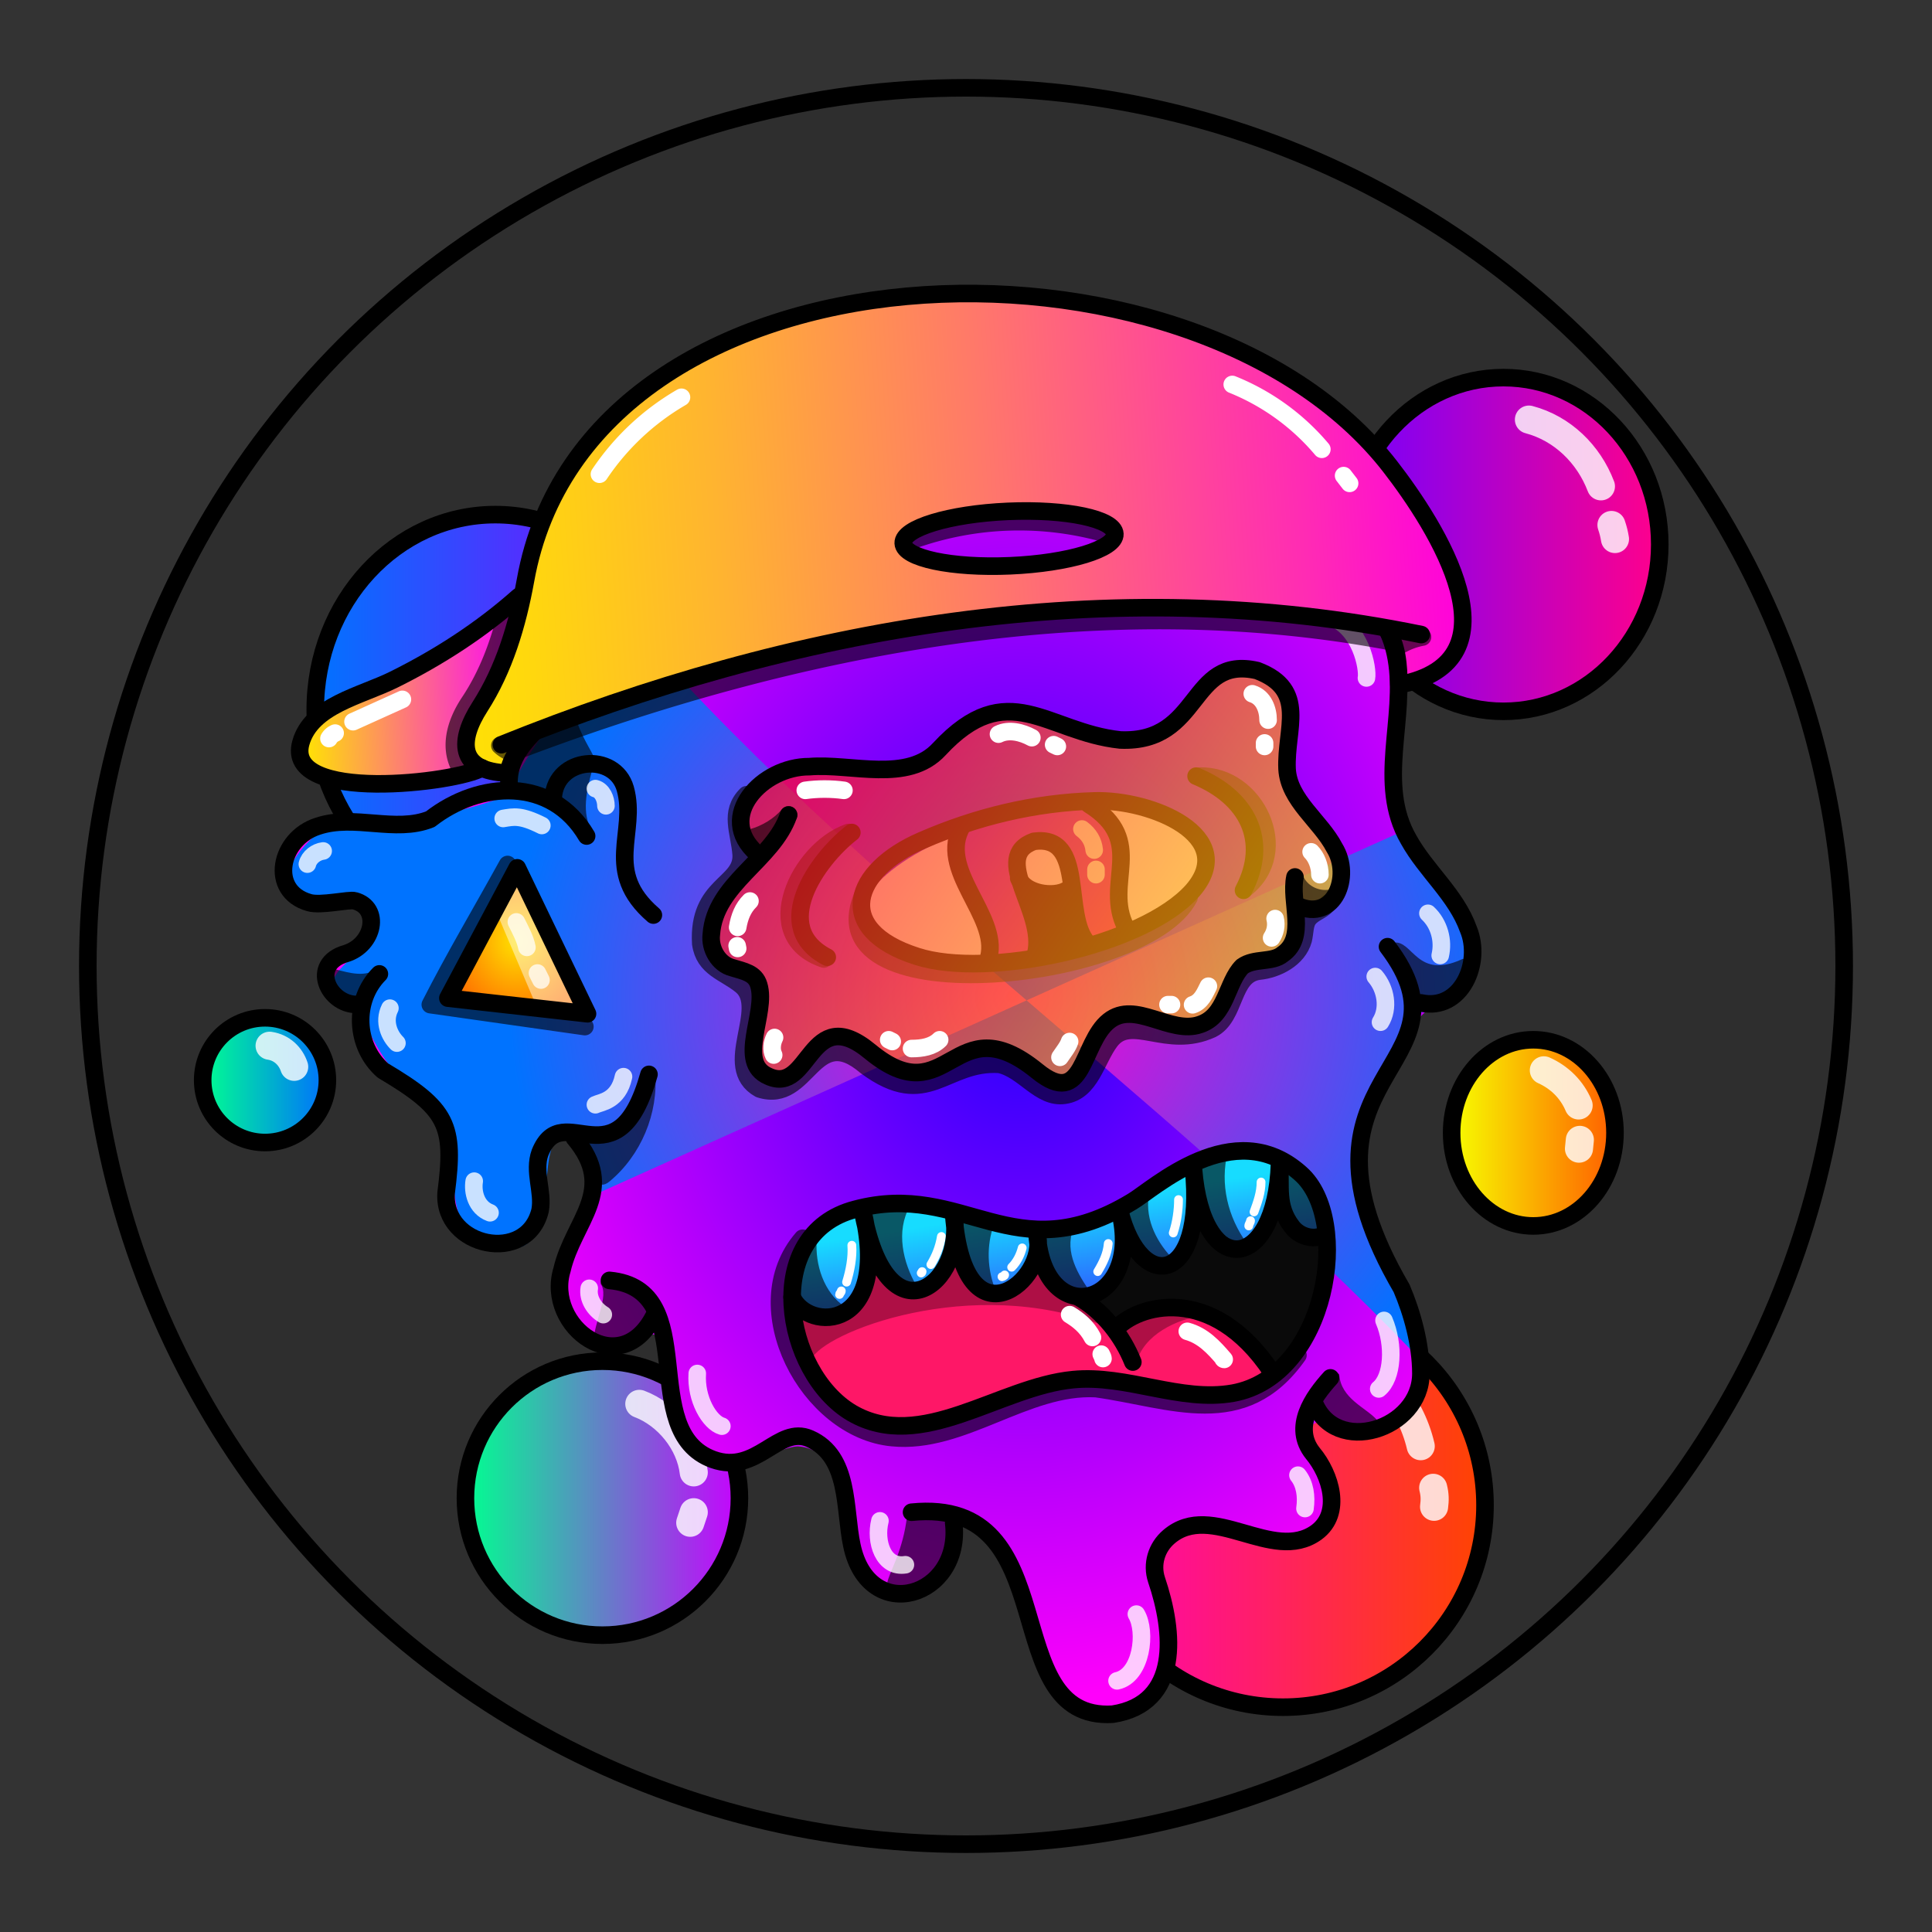 <svg version="1.1" id="Layer_1" xmlns="http://www.w3.org/2000/svg" x="0" y="0" viewBox="0 0 1100 1100" style="enable-background:new 0 0 1100 1100" xml:space="preserve" xmlns:xlink="http://www.w3.org/1999/xlink"><rect x="0" y="0" width="1100" height="1100" fill="#333333" stroke="none"/><circle cx="550" cy="550" r="500" style="fill:#2e2e2e"/><linearGradient id="a1" gradientUnits="userSpaceOnUse" x1="264.957" y1="853.134" x2="422.298" y2="853.134"><stop offset="0" style="stop-color:#00ff90"/><stop offset="1" style="stop-color:#c800ff"/></linearGradient><circle cx="343" cy="853" r="78" style="fill:url(#a1);stroke:#000;stroke-width:10;stroke-linecap:round;stroke-linejoin:round;stroke-miterlimit:10"/><linearGradient id="b1" gradientUnits="userSpaceOnUse" x1="826.38" y1="645.312" x2="919.38" y2="645.312"><stop offset="0" style="stop-color:#f7ff00"/><stop offset="1" style="stop-color:#ff5e00"/></linearGradient><ellipse style="fill:url(#b1);stroke:#000;stroke-width:10;stroke-linecap:round;stroke-linejoin:round;stroke-miterlimit:10" cx="873" cy="645" rx="46.5" ry="53"/><linearGradient id="c1" gradientUnits="userSpaceOnUse" x1="179.591" y1="404.219" x2="384.591" y2="404.219"><stop offset="0" style="stop-color:#0073ff"/><stop offset="1" style="stop-color:#8c00ff"/></linearGradient><ellipse style="fill:url(#c1);stroke:#000;stroke-width:10;stroke-linecap:round;stroke-linejoin:round;stroke-miterlimit:10" cx="282" cy="404" rx="102.5" ry="111"/><linearGradient id="d1" gradientUnits="userSpaceOnUse" x1="766.562" y1="310.33" x2="944.562" y2="310.33"><stop offset="0" style="stop-color:#7300ff"/><stop offset="1" style="stop-color:#ff008c"/></linearGradient><ellipse style="fill:url(#d1);stroke:#000;stroke-width:10;stroke-linecap:round;stroke-linejoin:round;stroke-miterlimit:10" cx="856" cy="310" rx="89" ry="95"/><linearGradient id="e1" gradientUnits="userSpaceOnUse" x1="615.769" y1="857.232" x2="845.269" y2="857.232"><stop offset="0" style="stop-color:#f0b"/><stop offset="1" style="stop-color:#f40"/></linearGradient><circle style="fill:url(#e1);stroke:#000;stroke-width:10;stroke-linecap:round;stroke-linejoin:round;stroke-miterlimit:10" cx="730.5" cy="857" r="115"/><linearGradient id="f1" gradientUnits="userSpaceOnUse" x1="115.411" y1="614.727" x2="186.411" y2="614.727"><stop offset="0" style="stop-color:#00ff90"/><stop offset="1" style="stop-color:#006fff"/></linearGradient><circle style="fill:url(#f1);stroke:#000;stroke-width:10;stroke-linecap:round;stroke-linejoin:round;stroke-miterlimit:10" cx="150.9" cy="615" r="35.5"/><path d="M313 326.3c18 9.9 33 27 39.6 46m7 22.7 1 7m509.9-163.1c19 5 34 19.6 41 38m6 22c1 3 1.5 5 2 8M879 609.4c9 4 16 11 19.8 20m.7 19.6-.5 5M759 766.9c25 9 44 31 49.9 56.5m7.1 23.7c1 4 1 7 .5 10.8M364 799.3c16 6 29 22 31 39m0 22.7-2 6M153.5 595.4c7 1 12 6 14 12" style="opacity:.812;fill:none;stroke:#fff;stroke-width:16;stroke-linecap:round;stroke-linejoin:round;stroke-miterlimit:10;stroke-dasharray:0,0,0,0,0,0"/><radialGradient id="a7" cx="580.189" cy="564.136" r="327.345" gradientTransform="matrix(1 0 0 1.234 0 -131.758)" gradientUnits="userSpaceOnUse"><stop offset="0" style="stop-color:#20f"/><stop offset="1" style="stop-color:#ff00fb"/></radialGradient><path style="fill:url(#a7)" d="M534 210.7c-68 59.6-71 20-121 36.5-19.6 10.9-14 30-9.7 39.6 11 23-51 9-69 40.3-10 18 .1 42-7.5 61.8-9 19.6-34 35-37 52.2-43 48-154 7-119 70.4 6 11 33-6 39 9.1 7 17.5-39 29-21 46.7 18 5 21 39.9 57 63.2 14 20 3 51 19 69.1 35.8 38 46-25 41-34.3 4-39 44-11 22 38.7-23 52 11 74 36.5 56.6 24-9 13 39 23 50.9 19.5 37 55 12 67 12 18 1 28 22 29.8 40.3 6.5 63 54 46 59 8 15.5-34 45 49 47 59.9 11 73 69 42 71 17.9 3-54-3-60.1 2-68.3 18.5-31 71 13 90.8-15.5 14-19.7-31-63.5 8-55.4 94 19 19-101 14-120.4-9-35.5 14-106 47-121.7 18-9 17-35.5 7-52.8-9.5-17-25-30.6-31-48.9-13.5-54 22-102-36-133.3-5-3-7-9.5-4-14.4 17-26 1-66-32-71.4-22-3-44 9-66.5 6.3C618 249 581 179.7 534 210.7z"/><radialGradient id="b3" cx="576.431" cy="567.501" r="286.75" gradientUnits="userSpaceOnUse"><stop offset="0" style="stop-color:#ff00d0"/><stop offset="1" style="stop-color:#0073ff"/></radialGradient><path style="fill:url(#b3)" d="m339.9 679.6 457.5-205.8c84 96 24 91 9.9 104.2-70.1 128 5 134 1 195.7-149-156-336-279-473-446.5 0 83-16 63-47 126.1-56 20-102 17-102 16.7s-64 47 26 46.7c13 27.5-51 37-7 58.3 15 45 48 56 51 73.8 4 23-4 55.8 28 61.7 36 7 20.6-50.1 33-62.2 16.7-11.3 22.8 17.7 22.6 31.3z"/><style>.st40{fill:none;stroke:#000;stroke-width:10;stroke-linecap:round;stroke-linejoin:round;stroke-miterlimit:10}.st98{opacity:.6;enable-background:new}</style><g id="Outline"><path class="st98" d="M793 537c-1 .7-1 2-.5 3 5 10 11 35 25 30 8-2 21-13 18-22.4-.5-1-2-2-3-1.5-26 12-28-11-39-9.4v.3zm-34 274.5c6 5 26 8 25-3-6-7-20.6-12-21.5-26C750 772 744 803 759 811.5zm-219.3 52s1 .5 1 .8c9 13.5-3 36-18 40-34 6-9-6-6-44 .3-5.3 22.3 2.7 23 3.2zM342 731c5 7-4 22-4 33 8 13 29.6-5 33-14.9 2-12-17-21-28-20.2-1 .1-1 1.1-1 2.1zm31-120.2c2 23-8 47-26 61.9-13 10.9-17.5-30.6-8-27.9 6 4.2 28-18.8 34-34zm-157-59.9c-8 6-17 3-25 1-11 5 4 20 13.5 16 5-4 12-9 12-15.7-.5-.2-1.5-.2-.5-1.3zM337 473c-6-10-3-23 0-34 0-1 0-2-.6-2-9-9-23 11-19.8 20.7C318 463 338 475 337 472.8v.2z"/><path class="st98" d="M326 392c-2 29 24 45 7 44-7 2-14 1-15 11-1 11-24 0-24.5-1.3C285 433 317 404.5 326 392zm103-118c-9.9-4-16-16-18-25-4-6-9.9 1-11 6-7 54 29.5 28 29 19zm293 9c16 21 29.5 12 40 20.7 3 4 1 9.6-1 14-3 9-13 9-20 4.1-14.5-5.8-22-22.2-19-38.8z"/><path class="st40" d="M347 729c53.5 5 15 86 59 102 25 9 37-19.8 55-11.9 23 10.1 19.6 40 24 60.7 9.6 46 63 29.6 58-12.8"/><path class="st40" d="M519 861c89-9 47.5 119 114.5 115 39-6 35-47 25-76.5-3-9 0-18.5 7-24.5 24.5-21 59 15.5 84-2.5 15-11 8-33-2-45-12-15 0-32 10-43"/><path class="st40" d="M790 539c53 69.8-64 71 8 194.5 6 14 11 32 11 48.5 0 32-49 47.5-61 16"/><path class="st40" d="M721 287c2 51 64 31 74 88 6 34-11.5 71 7 103 10 18 27 31.5 34 51 8 19-4 47-27 42"/><path class="st40" d="M407 290.6c-16-8-12-29.9-2-41 17-15 40.5-10 61-6 29.8 1 49-29 75-38 50-17 81 55 133 44 23-5 48-11 69 1 25 14 33 55 10 75"/><path class="st40" d="M428 278c-16 26.5-51 17.5-76 28.5-20 10.5-28 33-23 55 10 47-43 51-39 88m25 4.5c1.5-23 35-26 41-5 7 25-13 47 16 72"/><path class="st40" d="M334 476c-20-34-61-31.5-89-9.6-20 8-43-3-64 4-22 7-28 37-5 43.5 6.5 2 23-2 26-1 15 4 11 25-5 30-21 6-10 29 6 29"/><path class="st40" d="M216 554.5c-15 15-14 41 2 55 37 22 41 31 36 69.7-2 31 46 41 53.5 10 2-10.8-4-22 0-33 13-32 44 20 62-44.5"/><path class="st40" d="M327 647.9c25 29.7-.5 47-7 75-10 32.5 34 65 53 25"/><path d="M729 262.5c9 4 16 13 18 22.5m-193-68c12.5 2 24.5 8 34 16m9 9 3 3m-163 10c-5.5-.9-12 .6-15.5 4M362 319.6c-9 2-14 10.7-16 19M339 449c4 1 6 6 6 9.8M308.5 470c-12-6-16-5-22-4M175 492c1-4 5-7 9-7.5m38 89.5c-4 8 0 16 4 19.9m44 78.6c-1 6 1 15 9 18m76-77.5c-3 14-13 14.5-16 16m4.5 119.5c-5-3-9-9-8-15M397 782c-1 14.5 7 28 14 30m90 53.9c-3 12 2 27 14.5 25M636 957c14-3 17-28 11-38m96-60.1c1-7 0-14-4-19m46-49.1c8-6.5 9-25 3-39M786 582c5-8 3-19-3-26m37-12c2-8.5-.6-18-7-24m-56-169c18 6 22 30 21 35" style="opacity:.788;fill:none;stroke:#fff;stroke-width:10;stroke-linecap:round;stroke-linejoin:round;stroke-miterlimit:10;enable-background:new"/></g><radialGradient id="a14" cx="290.798" cy="544.048" r="35.638" gradientTransform="matrix(1.083 0 0 1.207 -20.488 -120.931)" gradientUnits="userSpaceOnUse"><stop offset="0" style="stop-color:#ffe100"/><stop offset="1" style="stop-color:#f70"/></radialGradient><path style="fill:url(#a14)" d="M294.5 494.1 255 568.3l79.5 8.9z"/><path style="opacity:.451;fill:#fff" d="m283 520.1 22 51.8 26 2.4-37-76.5"/><path style="fill:none;stroke:#000;stroke-width:10;stroke-linecap:round;stroke-linejoin:round;stroke-miterlimit:10" d="M294.5 494.1 255 568.3l79.5 8.9z"/><path d="M289 492.2c-16 29-29.8 52-44 79.8l88 12.5" style="opacity:.6;fill:none;stroke:#000;stroke-width:10;stroke-linecap:round;stroke-linejoin:round;stroke-miterlimit:10"/><path d="M294 524.9c2.5 5 5 9.5 6 14.5m6 14.6 2 4" style="opacity:.749;fill:none;stroke:#fff;stroke-width:10;stroke-linecap:round;stroke-linejoin:round;stroke-miterlimit:10"/><style>.st16,.st40{fill:none;stroke:#fff;stroke-width:10;stroke-linecap:round;stroke-linejoin:round;stroke-miterlimit:10}.st40{stroke:#000}</style><g id="Uhhh"><path d="M454 750c44 128 108 11 219.5 40 76 19.7 48-35-2.5-47.9-89 0 43 77-80.5-18.3-16 19-37.5 19-45.5-6-18 19.6-34 13-46 5-1-.8-3 0-3 1 0 21.2-24 27.2-42 26.2z" style="fill:#fe1767"/><path d="M462 774c6-15 91-49 167-19 2.5-13-29.5-23-39-35-7 23-37 17-48.5-4.9-1 16-22 32-45 3-4 29-19 35-46 29L462 774zm185 2c4-16 23-25 38-27-16-8-37-5-48 9.5l10 17.5z" style="fill:#ae0f45"/><path class="st16" d="M609 748.5c5 3 9.9 7 13 13m5 9.5c.5 1 1 2 1 2.5"/><path d="M622 740c19 37 31-26 106 38 59-75 17-63-1-91-18 49.8-38 12-46 2.6 0 27.5-16 45.5-38 19.9 2 14.5-8 22.5-21 30.5z" style="fill:#0a0a0a"/><linearGradient id="SVGID_00000139981180508707222230000012447543696721124522_" gradientUnits="userSpaceOnUse" x1="599.092" y1="-379.014" x2="612.092" y2="-295.014" gradientTransform="translate(0 1066)"><stop offset="0" style="stop-color:#17dcff"/><stop offset="1" style="stop-color:#3a17ff"/></linearGradient><path style="fill:url(#SVGID_00000139981180508707222230000012447543696721124522_)" d="M453 740.5c16 23 48.5 4 43.5-21.5 19 27 42 19.8 49-9.9 9 59.6 39 13 46 6.9 22 55 46 .5 52-10.5 14 38 30.9-1 38-14 13 29.5 37 17 46-7.5 3 10 15.5 29 26 18 6-21-19.5-76-88.5-30.2-71 71.2-205.1-44.8-212 68.7z"/><path d="M465 706c-1 14 4 29.9 16 38-18 8-29.6-3-30.8-9m67.8-48.1c-8 14-4 32 4 45.5-19-3-25-28-27-44m71 8.6c-4.5 12-4 26 1 38-16-5-20-26-19.8-41.5M611 700c-5 13 3 26 10 36-17.5 4-27-19-28-33m61-22c-2 14 5 27 14.5 36.5-16 3.5-25-15-28-28v1M699 656c-4.5 18 0 37 11 52-20 .5-27-30-27-46m51 3.5c-11.5 39.7 35 55 18 14" style="opacity:.6;enable-background:new"/><path class="st16" d="M676 758c9 2.5 15 9 21 16 0 0-.5 0-.7-.5"/><path d="M718 673c0 6-2 11.5-4 17m-2 5c0 .9-1 2-1 3m-40-15c0 6-1 13-3 19m-37 6c-.5 6-3 11-6 16m-43-13.5c-1 4-3 8-6 11m-4 4.4c0 .5-1 .9-1.5 1M536 704c-1 6-3 11-6 16m-5 4s0 .6-.5.8M485 709c.5 7-1 14.5-3 21m-3 5c0 .8-1 1.5-1 2" style="fill:none;stroke:#fff;stroke-width:5;stroke-linecap:round;stroke-linejoin:round;stroke-miterlimit:10"/><path class="st40" d="M487 688.5c-54 14-41 93-2 116 39.5 23 84-15 126-19 30.6-3 61 13 91 7.7 54-9.8 68-99 38.5-125-38-34-84 9-96 16C577 725 549 672 487 688.5z"/><path class="st40" d="M451 738.5c9 20 57 20 40-49.9 14 78 59 42 52 3 6 77 54 37 47.5 11.3 4 56 61 41 47-13.5 12 48 49 41.5 42-24 5 64 47 59 49-2.9 1 13-2 24 7 35.8 4 5.5 12 8 18 5"/><path class="st40" d="M614 738.5c14 8 25 22 31 37"/><path class="st40" d="M635 757c12-14 55-27 89 24"/><path d="M457 705c-34 39 3 109 51 113.5 39.9 4 76-30 116-27.9 43 6 84 25 115-19" style="opacity:.6;fill:none;stroke:#000;stroke-width:10;stroke-linecap:round;stroke-linejoin:round;stroke-miterlimit:10;enable-background:new"/></g><style>.st16,.st40,.st68{fill:none;stroke:#fff;stroke-width:10;stroke-linecap:round;stroke-linejoin:round;stroke-miterlimit:10}.st40,.st68{stroke:#000}.st68{opacity:.6;enable-background:new}</style><g id="visor"><path class="st68" d="M425 452.5c-10 10-4 21-3 34 1 17.5-25 17-23 50.8 2 14 13.5 16 23 23.7 16 13-12 46.5 10.5 59 28 9 30-39 60.5-13 35 26 45-3 76-1 14 3 23 19.6 37 17.6 15-2 18-20 26-30.7 12-16 32 5 58-7 14-7 10.8-31 27-33 10-1 22-7 25-17.8 1-4 .7-9 3-11.9 3-4 9-5 11-9"/><path class="st68" d="M483 474c-28 10-52 59-14 72m214-104.1c32-1 53 43 26 64m-216 .1c-38 74 159 54 184 5"/><path d="M667 467c-60.6-40.6-281 59-113 83.5 33 5 185.5-41 113-83.9v.4z" style="fill:#fff"/><linearGradient id="SVGID_00000094605671738681660570000007936507584095639945_" gradientUnits="userSpaceOnUse" x1="531.586" y1="652.528" x2="653.586" y2="545.528" gradientTransform="matrix(1 0 0 -1 0 1100)"><stop offset="0" style="stop-color:#7b00ff"/><stop offset="1" style="stop-color:#ff0084"/></linearGradient><path style="fill:url(#SVGID_00000094605671738681660570000007936507584095639945_)" d="M550 467.8c-14 18 11 55 13 77 5 7 19.7 5 25-2 12-19.9-19.5-44-2-62 34-18 16 44 33 54.9 14 3 24-5 18-20-3-15 7-32-2-46-17-26.7-57-6.7-85-1.9z"/><path class="st16" d="M616 472c4 3 6.5 7 7 12m1 11v3"/><path d="M589 509.6c-6 26 3 45 25 27.9 4-17.5-4-37.8-25-27.9z"/><path class="st40" d="M623 456c-34 1-67 9-98 22.5-39.6 17-51 50.7-3 66 40 13 129-5.8 157-37.4 27-31.1-23.5-52.1-56-51.1zm-138 18c-20 15.5-47 54-14 71m210-103.1c29 12 42 36.5 27 65"/><path class="st40" d="M548 470c-15 25 21 51 15 75m57-87c33.5 21 8 44.5 21 70m-51.3 15c6-24-26-55-1-64 30-4 16 42 30.5 58"/><path class="st40" d="M580 500c4 9 19.8 11 27 7"/><linearGradient id="SVGID_00000036223863161345539850000005378798673148752026_" gradientUnits="userSpaceOnUse" x1="447.777" y1="687.666" x2="720.78" y2="506.665" gradientTransform="matrix(1 0 0 -1 0 1100)"><stop offset="0" style="stop-color:#ff002b"/><stop offset="1" style="stop-color:#ffd500"/></linearGradient><path style="opacity:.69;fill:url(#SVGID_00000036223863161345539850000005378798673148752026_);enable-background:new" d="M490 437.6c-27-5-59.5-2-69 27.5-2 8 6.5 14 8.5 23-13 13.5-31 37-21 56 17 16 28 12 22 41.3-4 12 0 36 16.5 28 24-20.5 25-38 55-9.8 36 21 42-28 89 4.9 5 3 10.5 7 16 5.2 5-1 9-7 10.9-11.5 19.7-55 51 4 78-31 18-41 36-9 44-50 9-8 22-7 24-22.2 3-23-25-35-31-54.5-6-26 13-63-29-63-42 9.6-31 58-93 33-71-35-61.4 34.5-120.9 23.1z"/><path class="st16" d="M713 395c6.5 2 9 9 9 15m-2 13v2m26.5 60c3 3 5 8 5 13m-183-80c6-3 13.5-1 19 2m12.4 4 2.1 1m-121.5 25c-7-1-15-1-22 0M726 523c1 4 0 8-2 11m-36 27.5c-2 4-4 9-9 10.6m-12-.1h-2m-56 21c-1 3-3.5 6-5.5 9M535 592c-4 4-10 5-16 5m-11-4-2-1m-65-1.3c-1.5 3-2 7-.5 10M427 513c-4 4-6 9-7 15m-.3 10.5.3 1.5"/><path class="st68" d="M737.5 501c3 7 11 11.5 19 10.6M449 464c-5 6-13 10.9-21 13"/><path class="st40" d="M449 464c-9 26-42 39-44 68-1 8 4 17 12 19 6.5 2 13 3 15 9.8 5 16-13 44 5.5 52 24 11 23-43 58-14 45 37 47-28 95 11 27 22 25-16 40.8-28.5 15-12 35 8 52 2 15-5 15-24 24-33 7-5 17-2 23-7 14-9.6 4-29.9 7-44"/><path class="st40" d="M431 486c-24-21 3-49.7 29.8-49.5 24-2 56 9.6 74-10 39-42 61-9.7 103-5.2 46.5 2 39-48.5 78-39.5 29 11 16 33 17 56 1 18 19 29.5 27 44.9 10 16 0 42.5-21 33"/></g><defs><linearGradient id="zba" x1="236.25" y1="315.23" x2="831.1" y2="276.55" gradientUnits="userSpaceOnUse"><stop offset="0" stop-color="#ffe600"/><stop offset=".1" stop-color="#ffd80d"/><stop offset=".29" stop-color="#ffb430"/><stop offset=".54" stop-color="#ff7a68"/><stop offset=".85" stop-color="#ff2bb4"/><stop offset="1" stop-color="#f0d"/></linearGradient><linearGradient id="zba-2" x1="170.69" y1="396.71" x2="297.01" y2="391.81" gradientUnits="userSpaceOnUse"><stop offset="0" stop-color="#ffe600"/><stop offset="1" stop-color="#fb00ff"/></linearGradient><style>.zba-3{fill:none;stroke-linecap:round;stroke-linejoin:round;stroke-width:10px;stroke:#000}</style></defs><path d="M302.4 418.1c-6.2 7-11.2 12.6-13.1 22.1-29.2-1-28-19.1-16.1-37.7 13.9-21.6 21.4-46.8 26-72.1 35.7-199.2 379.2-210.4 492.2-64.9 26.5 34.1 75.6 111.2 5.1 124.4-.2-10.9-.8-22.7-9.9-32.9-168.1-31.3-344.7 5.4-503.5 66.2 0 0 239.5-107.6 239.5-107.9 29.4 8.3 87.5 14 109.8-10.4 8-20.2-164.4-16.8-104.8 13.1Z" style="fill:url(#zba)"/><path d="M296.9 338.5c-48.3 49.4-111.6 56.7-124.8 82.1s53.4 39.7 98.4 14.9c-15.4-24.6 26.7-60.7 26.4-97Z" style="fill:url(#zba-2)"/><path class="zba-3" d="M809.2 361.3c-177.3-36.6-357.6-4.4-523.7 62.7"/><path class="zba-3" d="M302.4 418.1c-6.2 7-11.2 12.6-13.1 22.1-29.2-1-28-19.1-16.1-37.7 13.9-21.6 21.4-46.8 26-72.1 35.7-199.2 379.2-210.4 492.2-64.9 26.5 34.1 75.6 111.2 5.1 124.4-.2-10.9-.8-22.7-7.2-31.9"/><ellipse class="zba-3" cx="574.7" cy="306.2" rx="60.3" ry="15.5" transform="rotate(-2.5 584.699 310.79)"/><path class="zba-3" d="M295.3 339.7c-21.3 18.9-45.4 34.5-71 47.2-18.9 9.4-47 14.7-53 36-9.8 34.9 89.4 22.7 103.1 14.3"/><path d="M791.2 365.2c-164.8-31-336.1 1.8-493 60.8m332.7-121.7a180.2 180.2 0 0 0-112 3.5m291 54.9a39.2 39.2 0 0 0-12 4.3m-513.3 57.5a19.3 19.3 0 0 0 7 4.2m-3.2-79.8c-4.3 17.8-10.9 35.4-21 50.6-7.1 10.6-11.8 23.8-6.3 36" style="opacity:.6;stroke:#000;fill:none;stroke-linecap:round;stroke-linejoin:round;stroke-width:10px"/><path d="M701.6 218.9a130.2 130.2 0 0 1 51 36.9m12.4 15 3.4 4.4m-539.3 123L201 410.9m-10.2 6.5a7.5 7.5 0 0 0-3.5 3.1m154-150.5a141.8 141.8 0 0 1 46.7-43.8" style="stroke:#fff;fill:none;stroke-linecap:round;stroke-linejoin:round;stroke-width:10px"/><circle cx="550" cy="550" r="500" style="fill:none;stroke:#000;stroke-width:10;stroke-linecap:round;stroke-linejoin:round;stroke-miterlimit:10"/></svg>